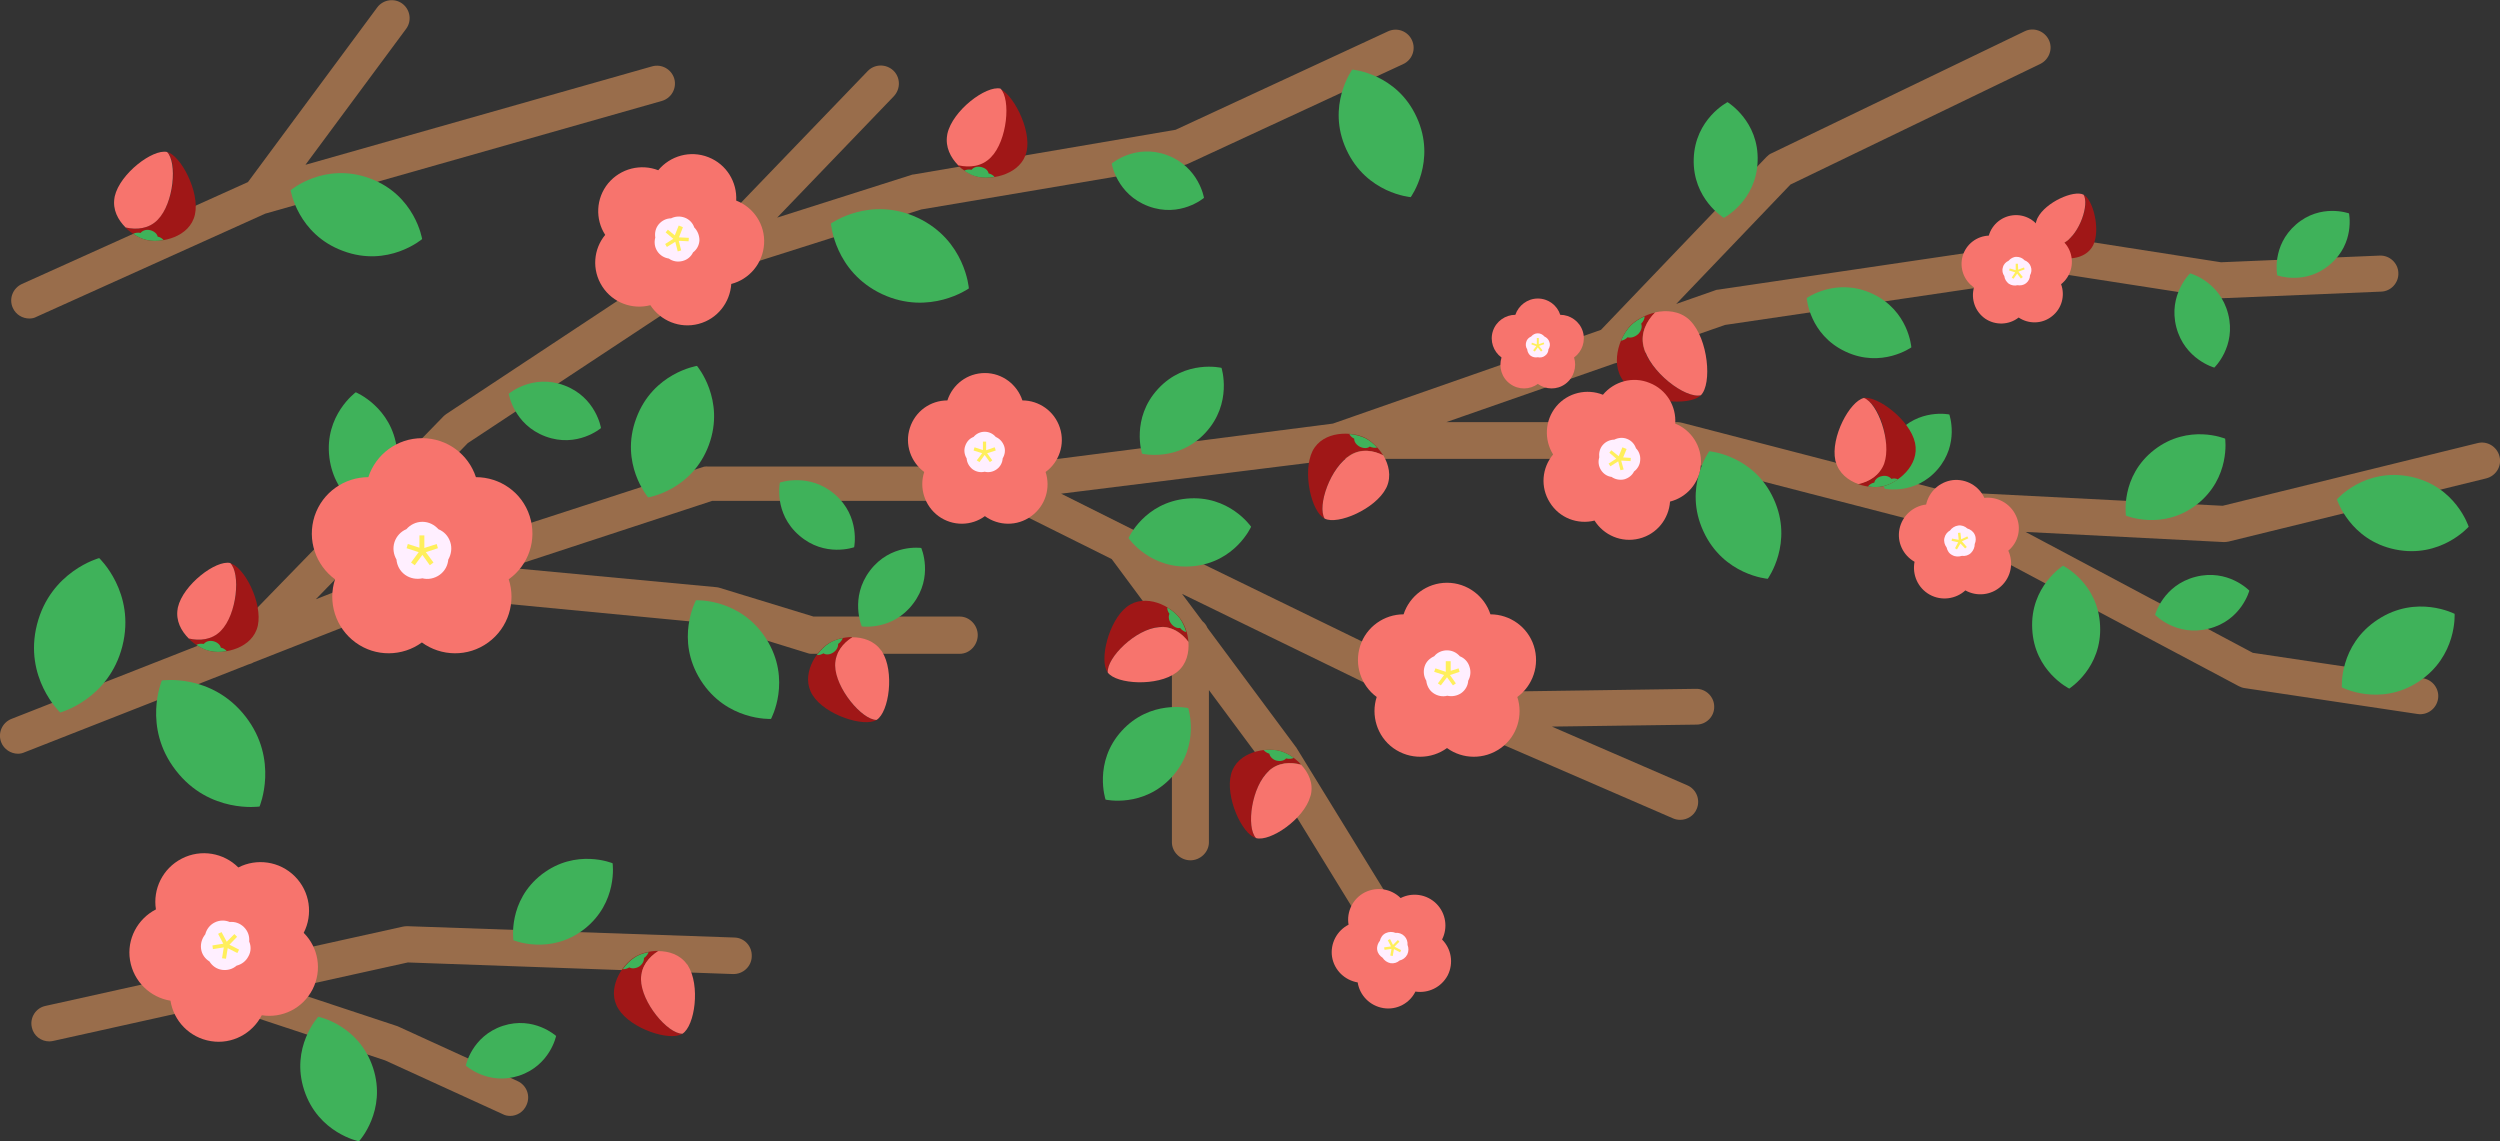 <?xml version="1.0" encoding="utf-8"?>
<!-- Generator: Adobe Illustrator 25.0.1, SVG Export Plug-In . SVG Version: 6.00 Build 0)  -->
<svg version="1.1" id="Layer_1" xmlns="http://www.w3.org/2000/svg" xmlns:xlink="http://www.w3.org/1999/xlink" x="0px" y="0px"
	 viewBox="0 0 1013.3 462.6" style="enable-background:new 0 0 1013.3 462.6;" xml:space="preserve">
<rect x="0" y="0" width="1013.3" height="462.6" fill="#333333" stroke="none"/>
<style type="text/css">
	.st0{fill:#996D4B;}
	.st1{fill:#3FB25A;}
	.st2{fill:#A01717;}
	.st3{fill:#F7746D;}
	.st4{fill:#0B491E;}
	.st5{fill:#FFEFFF;}
	.st6{fill:#FFEF5C;}
</style>
<g>
	<g>
		<path class="st0" d="M297.7,380L165,375.4c-0.6,0-1.2,0.1-1.8,0.2l-74.9,16.6c-1.1,0-2.1,0.2-3.1,0.7l-66.7,14.8
			c-4,0.8-6.5,4.8-5.6,8.7c0.7,3.4,3.7,5.7,7.1,5.7c0.5,0,1.1-0.1,1.6-0.2l66.2-14.7l68.3,22.6l47.7,21.8c0.9,0.5,2,0.7,3,0.7
			c2.7,0,5.4-1.6,6.6-4.4c1.7-3.7,0.1-8-3.6-9.7l-48.1-22c-0.2-0.1-0.4-0.2-0.7-0.3l-45-14.9l49.3-10.9l131.8,4.7
			c4.1,0.1,7.5-3.1,7.6-7.1C304.9,383.5,301.7,380.1,297.7,380z"/>
		<path class="st0" d="M1013.1,185c-1-4-5-6.4-8.9-5.4L900.9,205l-111.5-5.7l-107.5-27.9c-0.6-0.1-1.2-0.3-1.8-0.3h-93.9l68.2-23.8
			c0.6-0.1,1.2-0.3,1.8-0.6l43-15l138.3-20.4l61.2,9.5c0.4,0.1,0.9,0.1,1.4,0.1l65-2.7c4-0.1,7.2-3.6,7-7.6c-0.1-4-3.6-7.2-7.6-7
			l-64.3,2.7l-61.5-9.6c-0.7-0.1-1.5-0.1-2.2,0l-140.1,20.7c-0.4,0-0.9,0.1-1.3,0.3l-15.7,5.5l46.3-48.4L827,25.9
			c3.6-1.8,5.2-6.2,3.4-9.8c-1.8-3.6-6.2-5.2-9.8-3.4L718.1,62.1c-0.8,0.3-1.5,0.9-2.1,1.5l-67.1,70.1l-108.4,37.9
			c-0.1,0-0.2,0.1-0.3,0.1l-133.1,17.1c-1.4-0.3-2.9-0.2-4.2,0.3H287.5c-0.8,0-1.6-0.1-2.3,0.1l-116.8,37.9c-0.1,0-0.3,0-0.4,0.1
			l-40,15.7l61.6-63.3l101.9-67.3c0.4-0.3,0.8-0.6,1.2-1l1-1.1l79.7-25.3l106.5-18c0.6-0.1,1.2-0.3,1.8-0.6l87-40.3
			c3.7-1.7,5.3-6,3.6-9.7s-6-5.3-9.7-3.6l-86.1,39.9L370.4,70.7c-0.4,0-0.7,0.1-1,0.2L315,88.2L362.3,39c2.8-3,2.7-7.6-0.2-10.4
			c-3-2.8-7.6-2.7-10.4,0.2l-69,71.7l-101.8,67.3c-0.4,0.3-0.8,0.6-1.2,1L95,255.9L4.6,291.4c-3.7,1.5-5.6,5.7-4.1,9.5
			c1.1,2.8,3.9,4.6,6.8,4.6c0.9,0,1.8-0.2,2.7-0.6l90.7-35.6c0.7-0.2,1.4-0.4,2-0.8l68.8-27l116.9,11.2l38.2,11.8
			c0.7,0.2,1.4,0.5,2.1,0.5H389c4.1,0,7.3-3.6,7.3-7.6s-3.3-7.5-7.3-7.5h-59.3l-37.9-11.6c-0.4-0.1-0.9-0.3-1.4-0.3l-84.3-7.9
			l82.6-27.1h114.5l47.4,23.6l24.4,32.9v81.9c0,4,3.5,7.3,7.5,7.3s7.5-3.3,7.5-7.3v-61.7l23,31l46.5,75.7c1.3,2.3,3.7,3.5,6.2,3.5
			c1.3,0,2.6-0.4,3.9-1c3.4-2.1,4.5-6.7,2.4-10.1l-46.7-76c-0.2-0.2-0.3-0.3-0.4-0.5l-35.5-47.8c-0.4-1-1.1-2-2-2.7l-8.3-11.1
			L568,284c0.1,0,0.2,0.1,0.3,0.1l109.8,47.6c0.9,0.4,1.9,0.6,2.9,0.6c2.9,0,5.6-1.7,6.7-4.4c1.6-3.7-0.1-8-3.8-9.6L629,294.5
			l58.6-0.8c4,0,7.3-3.3,7.2-7.3c0-4-3.4-7.3-7.4-7.2l-90.8,1.3l-22.4-9.7l-105.1-51.2l-10.4-5.2c-0.1-0.1-0.3-0.1-0.4-0.2
			l-28.2-14.1L543.4,186h135.8L786,213.6l121.4,64.5c0.8,0.4,1.6,0.7,2.4,0.8l70.1,10.5c4,0.6,7.7-2.2,8.3-6.2s-2.2-7.7-6.2-8.3
			l-68.9-10.3l-92.1-49l80.2,4.1c0.2,0,0.3,0,0.4,0c0.6,0,1.2-0.1,1.7-0.2l104.4-25.6C1011.7,192.9,1014.1,188.9,1013.1,185z"/>
		<path class="st0" d="M11.9,129.1c1,0,2-0.2,2.9-0.7l92.7-41.8l160.8-45.7c3.8-1.1,6.1-5.1,5-9c-1.1-3.8-5.1-6.1-9-5L123.8,66.8
			l40.8-55.1c2.4-3.2,1.7-7.8-1.5-10.2c-3.2-2.4-7.8-1.7-10.2,1.5l-52.4,70.8L8.9,115.1c-3.7,1.7-5.4,6-3.7,9.7
			C6.4,127.5,9.1,129.1,11.9,129.1z"/>
	</g>
	<g>
		<g>
			<g>
				<path class="st1" d="M123.3,441.9c-5.7-17.4,5.7-29.8,5.7-29.8s16.5,3.3,22.2,20.7c5.7,17.4-5.7,29.8-5.7,29.8
					S129,459.3,123.3,441.9z"/>
			</g>
			<g>
				<path class="st1" d="M210.4,436c-12.6,4.1-21.6-4.1-21.6-4.1s2.4-11.9,15-16.1c12.6-4.1,21.6,4.1,21.6,4.1S223,431.8,210.4,436z
					"/>
			</g>
			<g>
				<path class="st1" d="M944.5,107.1c-10,8.7-21.5,4.5-21.5,4.5s-2.4-11.9,7.6-20.6s21.5-4.5,21.5-4.5S954.6,98.5,944.5,107.1z"/>
			</g>
			<g>
				<path class="st1" d="M236.8,376.6c-13.8,10.7-28.7,4.5-28.7,4.5s-2.4-15.9,11.5-26.7c13.9-10.7,28.7-4.5,28.7-4.5
					S250.6,365.8,236.8,376.6z"/>
			</g>
			<g>
				<path class="st1" d="M890.4,204.5c-13.8,10.7-28.7,4.5-28.7,4.5s-2.4-15.9,11.5-26.7c13.9-10.7,28.7-4.5,28.7-4.5
					S904.2,193.7,890.4,204.5z"/>
			</g>
			<g>
				<path class="st1" d="M71.3,312.3c-13.7-17.6-5.7-36.5-5.7-36.5s20.2-3,33.9,14.6s5.7,36.5,5.7,36.5S84.9,329.9,71.3,312.3z"/>
			</g>
			<g>
				<path class="st1" d="M970.8,222.7c-18.4-3.8-23.6-20.3-23.6-20.3s11.3-13,29.8-9.2c18.4,3.8,23.6,20.3,23.6,20.3
					S989.2,226.5,970.8,222.7z"/>
			</g>
			<g>
				<path class="st1" d="M980.3,276.3c-15.7,10.3-31.1,2.3-31.1,2.3s-1.2-17.2,14.6-27.5c15.7-10.3,31.1-2.3,31.1-2.3
					S996,266,980.3,276.3z"/>
			</g>
			<g>
				<path class="st1" d="M357.5,119.2c-19.3-9.1-20.7-28.6-20.7-28.6s15.9-11.4,35.2-2.3c19.3,9.1,20.7,28.6,20.7,28.6
					S376.8,128.2,357.5,119.2z"/>
			</g>
			<g>
				<path class="st1" d="M748,142.5c-14.7-6.9-15.7-21.7-15.7-21.7s12.1-8.6,26.7-1.7c14.7,6.9,15.7,21.7,15.7,21.7
					S762.6,149.4,748,142.5z"/>
			</g>
			<g>
				<path class="st1" d="M882.1,132.6c-3.4-13.2,5.6-21.8,5.6-21.8s12,3.2,15.4,16.4s-5.6,21.8-5.6,21.8S885.5,145.7,882.1,132.6z"
					/>
			</g>
			<g>
				<path class="st1" d="M895.3,254.8c-13.2,3.4-21.8-5.6-21.8-5.6s3.2-12,16.4-15.4s21.8,5.6,21.8,5.6S908.5,251.5,895.3,254.8z"/>
			</g>
			<g>
				<path class="st1" d="M712.4,65.3c-0.5,16.2-13.7,23-13.7,23s-12.7-7.7-12.2-23.9s13.7-23,13.7-23S713,49.1,712.4,65.3z"/>
			</g>
			<g>
				<path class="st1" d="M49.6,261.9c-5.5,21.6-25.2,26.9-25.2,26.9S9.5,274.7,15,253.1s25.2-26.9,25.2-26.9S55.1,240.2,49.6,261.9z
					"/>
			</g>
			<g>
				<path class="st1" d="M160.9,182.1c2.1,17.1-10.7,26.4-10.7,26.4s-14.6-6-16.7-23.1c-2.1-17.1,10.7-26.4,10.7-26.4
					S158.8,165,160.9,182.1z"/>
			</g>
			<g>
				<path class="st1" d="M483.5,229.5c-17.2,1.6-26.1-11.4-26.1-11.4s6.4-14.4,23.6-16s26.1,11.4,26.1,11.4S500.7,227.9,483.5,229.5
					z"/>
			</g>
			<g>
				<path class="st1" d="M454.6,296.3c11.6-12.8,27-9.3,27-9.3s5,15-6.5,27.8c-11.6,12.8-27,9.3-27,9.3S443.1,309,454.6,296.3z"/>
			</g>
			<g>
				<path class="st1" d="M823.7,254.9c-0.9-17.2,12.5-25.6,12.5-25.6s14.2,7,15,24.2c0.9,17.2-12.5,25.6-12.5,25.6
					S824.5,272.1,823.7,254.9z"/>
			</g>
			<g>
				<path class="st1" d="M221.1,176.9c-12.9-4.8-14.9-17.3-14.9-17.3s9.6-8.2,22.5-3.4s14.9,17.3,14.9,17.3S234,181.7,221.1,176.9z"
					/>
			</g>
			<g>
				<path class="st1" d="M465.5,83.6c-12.9-4.8-14.9-17.3-14.9-17.3s9.6-8.2,22.5-3.4S488,80.2,488,80.2S478.4,88.4,465.5,83.6z"/>
			</g>
			<g>
				<path class="st1" d="M323.9,217c-10.4-9-7.8-21.4-7.8-21.4s11.9-4.2,22.3,4.8s7.8,21.4,7.8,21.4S334.3,226.1,323.9,217z"/>
			</g>
			<g>
				<path class="st1" d="M785.3,190.3c-9,10.4-21.4,7.8-21.4,7.8s-4.2-11.9,4.8-22.3c9-10.4,21.4-7.8,21.4-7.8
					S794.3,179.9,785.3,190.3z"/>
			</g>
			<g>
				<path class="st1" d="M370.1,244.7c-8.3,11-20.8,9.2-20.8,9.2s-5-11.6,3.3-22.6s20.8-9.2,20.8-9.2S378.5,233.7,370.1,244.7z"/>
			</g>
			<g>
				<path class="st1" d="M287.3,180.4c-6.8,18.4-24.6,21.2-24.6,21.2s-11.7-13.7-4.8-32.1c6.8-18.4,24.6-21.2,24.6-21.2
					S294.1,162,287.3,180.4z"/>
			</g>
			<g>
				<path class="st1" d="M545.7,60.6c-8.2-17.8,2.4-32.4,2.4-32.4s18,1.5,26.1,19.3c8.2,17.8-2.4,32.4-2.4,32.4
					S553.9,78.5,545.7,60.6z"/>
			</g>
			<g>
				<path class="st1" d="M690.4,215.3c-8.2-17.8,2.4-32.4,2.4-32.4s18,1.5,26.1,19.3c8.2,17.8-2.4,32.4-2.4,32.4
					S698.6,233.2,690.4,215.3z"/>
			</g>
			<g>
				<path class="st1" d="M149.9,72.3c18.4,6.8,21.2,24.6,21.2,24.6s-13.7,11.7-32.1,4.8c-18.4-6.8-21.2-24.6-21.2-24.6
					S131.5,65.5,149.9,72.3z"/>
			</g>
			<g>
				<path class="st1" d="M488.6,175.4c-11.1,12-25.7,8.5-25.7,8.5s-4.6-14.3,6.5-26.3s25.7-8.5,25.7-8.5S499.7,163.4,488.6,175.4z"
					/>
			</g>
			<g>
				<path class="st1" d="M310.6,259c10.5,16.6,1.9,32.4,1.9,32.4s-18,0.9-28.5-15.7s-1.9-32.4-1.9-32.4S300.1,242.4,310.6,259z"/>
			</g>
		</g>
		<g>
			<g>
				<g>
					<g>
						<path class="st2" d="M689.4,160.2L689.4,160.2c-6.4,1.5-20.9-9.6-23.3-19.7c-1.3-5.5,1.2-10.3,4.7-13.8c-4,0.9-7.7,3-9.8,5.1
							c-4.6,4.6-9.1,16.7-1.8,24C666.6,163.2,684.8,164.8,689.4,160.2z"/>
					</g>
					<g>
						<path class="st2" d="M689.4,160.2L689.4,160.2L689.4,160.2z"/>
					</g>
					<g>
						<path class="st3" d="M689.4,160.2L689.4,160.2c4.6-4.6,3-22.8-4.3-30.2c-0.2-0.2-0.3-0.3-0.5-0.5c-3.9-3.5-9.1-3.9-13.7-2.9
							c-3.5,3.5-6,8.4-4.7,13.8C668.5,150.6,683.1,161.7,689.4,160.2z"/>
					</g>
				</g>
				<g>
					<path class="st1" d="M664,135.4c1.3-1.3,1.7-3,1.2-4.2c0.9-0.9,1.4-2,1.4-3c-2.3,1-4.3,2.4-5.6,3.7c-1.5,1.5-2.9,3.6-4,6.2
						c0.9-0.1,1.9-0.6,2.7-1.4C661,137.1,662.7,136.6,664,135.4z"/>
				</g>
			</g>
			<g>
				<g>
					<g>
						<path class="st2" d="M536.9,210.2L536.9,210.2c-3.1-5.1,2.3-20.9,10.4-25.8c4.4-2.7,9.3-1.9,13.3,0.1c-2-3.2-4.8-5.8-7.2-7
							c-5.3-2.7-17.1-3.1-21.4,5.3C527.8,191.3,531.5,207.5,536.9,210.2z"/>
					</g>
					<g>
						<path class="st2" d="M536.9,210.2L536.9,210.2L536.9,210.2z"/>
					</g>
					<g>
						<path class="st3" d="M536.9,210.2L536.9,210.2c5.3,2.7,20.6-3.9,24.9-12.3c0.1-0.2,0.2-0.4,0.3-0.6c1.9-4.4,0.8-9-1.4-12.7
							c-4-2.1-8.9-2.8-13.3-0.1C539.2,189.3,533.8,205.1,536.9,210.2z"/>
					</g>
				</g>
				<g>
					<path class="st1" d="M551.2,181.1c1.5,0.7,3.1,0.7,4-0.1c1,0.5,2.1,0.6,3,0.4c-1.5-1.7-3.3-3-4.8-3.8c-1.7-0.8-4-1.5-6.5-1.7
						c0.4,0.8,1.1,1.5,2,1.9C548.8,179,549.7,180.3,551.2,181.1z"/>
				</g>
			</g>
			<g>
				<g>
					<g>
						<path class="st2" d="M449,272.6L449,272.6c-0.5-5.9,11.3-17.7,20.8-18.5c5.1-0.4,9.2,2.4,11.9,6c-0.3-3.8-1.7-7.3-3.4-9.5
							c-3.6-4.8-13.9-10.4-21.5-4.7C449.3,251.6,445.4,267.8,449,272.6z"/>
					</g>
					<g>
						<path class="st2" d="M449,272.6L449,272.6L449,272.6z"/>
					</g>
					<g>
						<path class="st3" d="M449,272.6L449,272.6c3.6,4.8,20.2,5.7,27.8,0c0.2-0.1,0.3-0.3,0.5-0.4c3.7-3.1,4.7-7.7,4.4-12
							c-2.7-3.6-6.8-6.5-11.9-6C460.3,254.9,448.5,266.6,449,272.6z"/>
					</g>
				</g>
				<g>
					<path class="st1" d="M474.7,252.8c1,1.3,2.5,2,3.6,1.7c0.7,0.9,1.6,1.5,2.5,1.7c-0.6-2.2-1.6-4.2-2.6-5.6
						c-1.1-1.5-2.9-3.1-5.1-4.4c0,0.9,0.3,1.8,0.9,2.6C473.5,249.9,473.7,251.5,474.7,252.8z"/>
				</g>
			</g>
			<g>
				<g>
					<g>
						<path class="st2" d="M509.1,339.7L509.1,339.7c-4-4.4-1.8-20.9,5.2-27.3c3.8-3.5,8.8-3.7,13.1-2.5c-2.6-2.8-5.8-4.8-8.5-5.5
							c-5.7-1.6-17.4,0.2-19.9,9.3C496.5,322.8,503.3,338.1,509.1,339.7z"/>
					</g>
					<g>
						<path class="st2" d="M509.1,339.7L509.1,339.7L509.1,339.7z"/>
					</g>
					<g>
						<path class="st3" d="M509.1,339.7L509.1,339.7c5.8,1.6,19.5-7.8,22-16.9c0.1-0.2,0.1-0.4,0.2-0.6c1.1-4.7-0.9-9-3.9-12.2
							c-4.4-1.2-9.3-1-13.1,2.5C507.3,318.7,505,335.3,509.1,339.7z"/>
					</g>
				</g>
				<g>
					<path class="st1" d="M517.4,308.3c1.6,0.4,3.1,0,3.9-0.9c1.1,0.3,2.2,0.2,3.1-0.2c-1.8-1.4-3.8-2.3-5.5-2.8
						c-1.8-0.5-4.2-0.7-6.7-0.4c0.5,0.7,1.4,1.2,2.3,1.5C514.7,306.7,515.9,307.9,517.4,308.3z"/>
				</g>
			</g>
			<g>
				<g>
					<g>
						<path class="st2" d="M355.3,291.8L355.3,291.8c-6,0-16.7-12.7-16.7-22.2c0-5.1,3.1-9,7-11.4c-3.8,0-7.5,1.1-9.8,2.6
							c-5.1,3.2-11.5,13-6.4,21C334.4,289.8,350.3,294.9,355.3,291.8z"/>
					</g>
					<g>
						<path class="st2" d="M355.3,291.8L355.3,291.8L355.3,291.8z"/>
					</g>
					<g>
						<path class="st3" d="M355.3,291.8L355.3,291.8c5.1-3.2,7.3-19.7,2.2-27.7c-0.1-0.2-0.2-0.4-0.4-0.5c-2.8-3.9-7.3-5.3-11.6-5.3
							c-3.8,2.4-7,6.2-7,11.4C338.6,279,349.4,291.8,355.3,291.8z"/>
					</g>
				</g>
				<g>
					<path class="st1" d="M337.7,264.5c1.4-0.9,2.1-2.3,2-3.5c0.9-0.6,1.6-1.5,1.9-2.4c-2.3,0.5-4.3,1.2-5.7,2.2
						c-1.6,1-3.3,2.7-4.8,4.7c0.9,0.1,1.8-0.2,2.7-0.7C334.7,265.5,336.3,265.4,337.7,264.5z"/>
				</g>
			</g>
			<g>
				<g>
					<g>
						<path class="st2" d="M276.6,419L276.6,419c-6,0-16.7-12.7-16.7-22.2c0-5.1,3.1-9,7-11.4c-3.8,0-7.5,1.1-9.8,2.6
							c-5.1,3.2-11.5,13-6.4,21C255.7,417,271.5,422.2,276.6,419z"/>
					</g>
					<g>
						<path class="st2" d="M276.6,419L276.6,419L276.6,419z"/>
					</g>
					<g>
						<path class="st3" d="M276.6,419L276.6,419c5.1-3.2,7.3-19.7,2.2-27.7c-0.1-0.2-0.2-0.4-0.4-0.5c-2.8-3.9-7.3-5.3-11.6-5.3
							c-3.8,2.4-7,6.2-7,11.4C259.9,406.3,270.6,419,276.6,419z"/>
					</g>
				</g>
				<g>
					<path class="st1" d="M259,391.8c1.4-0.9,2.1-2.3,2-3.5c0.9-0.6,1.6-1.5,1.9-2.4c-2.3,0.5-4.3,1.2-5.7,2.2
						c-1.6,1-3.3,2.7-4.8,4.7c0.9,0.1,1.8-0.2,2.7-0.7C256,392.7,257.6,392.6,259,391.8z"/>
				</g>
			</g>
			<g>
				<g>
					<g>
						<path class="st2" d="M93,228.2L93,228.2c5,4.2,3,20.8-3.7,27.5c-3.6,3.7-8.5,4.1-12.9,3.1c2.7,2.7,6.1,4.5,8.8,5.1
							c5.8,1.3,17.2-1.1,19.3-10.3C106.5,244.4,99,229.5,93,228.2z"/>
					</g>
					<g>
						<path class="st2" d="M93.3,228.2L93.3,228.2L93.3,228.2z"/>
					</g>
					<g>
						<path class="st3" d="M93.3,228.2L93.3,228.2c-5.8-1.3-19.1,8.8-21.2,18c0,0.2-0.1,0.4-0.1,0.6c-0.8,4.8,1.4,8.9,4.5,12
							c4.4,1,9.4,0.6,13-3.1C96.1,249,97.6,232.4,93.3,228.2z"/>
					</g>
				</g>
				<g>
					<path class="st1" d="M86.5,259.9c-1.6-0.4-3.1,0.1-3.9,1.1c-1.1-0.2-2.2-0.1-3,0.4c1.9,1.3,3.9,2.2,5.6,2.5
						c1.8,0.4,4.2,0.5,6.7,0c-0.6-0.7-1.4-1.2-2.4-1.4C89.3,261.4,88.1,260.3,86.5,259.9z"/>
				</g>
			</g>
			<g>
				<g>
					<g>
						<path class="st2" d="M67.7,61.6L67.7,61.6c4.6,4.2,2.8,20.8-3.9,27.5c-3.6,3.7-8.6,4.1-13,3.1c2.7,2.7,6.1,4.5,8.7,5.1
							C65.4,98.6,76.9,96.2,79,87S73.2,62.9,67.7,61.6z"/>
					</g>
					<g>
						<path class="st2" d="M67.7,61.6L67.7,61.6L67.7,61.6z"/>
					</g>
					<g>
						<path class="st3" d="M67.7,61.6L67.7,61.6c-5.8-1.3-19.1,8.8-21.2,18c0,0.2-0.1,0.4-0.1,0.6c-0.8,4.8,1.4,8.9,4.5,12
							c4.4,1,9.4,0.6,13-3.1C70.5,82.4,71.9,65.8,67.7,61.6z"/>
					</g>
				</g>
				<g>
					<path class="st1" d="M60.9,93.3c-1.6-0.4-3.1,0.1-3.9,1.1c-1.1-0.2-2.2-0.1-3,0.4c1.9,1.3,3.9,2.2,5.6,2.5
						c1.8,0.4,4.2,0.5,6.7,0c-0.6-0.7-1.4-1.2-2.4-1.4C63.7,94.8,62.5,93.7,60.9,93.3z"/>
				</g>
			</g>
			<g>
				<g>
					<g>
						<path class="st2" d="M405,36L405,36c4,4.2,2.6,20.8-4.1,27.5c-3.6,3.7-8.7,4.1-13.1,3.1c2.7,2.7,6,4.5,8.7,5.1
							c5.8,1.3,17.5-1.1,19.6-10.3C418.2,52.1,410,37.3,405,36z"/>
					</g>
					<g>
						<path class="st2" d="M404.6,36L404.6,36L404.6,36z"/>
					</g>
					<g>
						<path class="st3" d="M405.5,35.9L405.5,35.9c-5.9-1.3-19.4,8.9-21.5,18.3c0,0.2-0.1,0.4-0.1,0.6c-0.8,4.8,1.4,9.1,4.5,12.2
							c4.5,1,9.5,0.6,13.2-3.2C408.3,57.1,409.8,40.2,405.5,35.9z"/>
					</g>
				</g>
				<g>
					<path class="st1" d="M397.7,67.7c-1.6-0.4-3.1,0.1-3.9,1.1c-1.1-0.2-2.2-0.1-3,0.4c1.9,1.3,3.9,2.2,5.6,2.5
						c1.8,0.4,4.2,0.5,6.7,0c-0.6-0.7-1.4-1.2-2.4-1.4C400.5,69.1,399.4,68.1,397.7,67.7z"/>
				</g>
			</g>
			<g>
				<g>
					<g>
						<path class="st2" d="M844.5,78.9L844.5,78.9c2.6,3.9-1.6,15.7-7.6,19.4c-3.3,2-7,1.5-10,0c1.5,2.4,3.6,4.3,5.5,5.2
							c4,2,12.8,2.2,16-4.1C851.5,93,848.3,80.8,844.5,78.9z"/>
					</g>
					<g>
						<path class="st2" d="M844.5,78.9L844.5,78.9L844.5,78.9z"/>
					</g>
					<g>
						<path class="st3" d="M844.5,78.9L844.5,78.9c-4-2-15.4,3.1-18.6,9.4c-0.1,0.1-0.1,0.3-0.2,0.4c-1.4,3.3-0.6,6.7,1.2,9.5
							c3,1.5,6.7,2,10,0C843,94.6,846.9,82.7,844.5,78.9z"/>
					</g>
				</g>
				<g>
					<path class="st4" d="M834,100.9c-1.1-0.5-2.3-0.5-3,0.1c-0.8-0.4-1.6-0.5-2.3-0.3c1.2,1.3,2.5,2.2,3.6,2.8
						c1.3,0.6,3,1.1,4.9,1.2c-0.3-0.6-0.8-1.1-1.5-1.4C835.8,102.4,835.2,101.4,834,100.9z"/>
				</g>
			</g>
		</g>
		<g>
			<g>
				<g>
					<path class="st2" d="M755,161.3L755,161.3c7,1.9,11.6,17.7,8.4,26.6c-1.7,4.8-5.9,7.3-10.3,8.3c3.6,1.3,7.5,1.5,10.1,0.9
						c5.8-1.3,15-8.3,13-17.6C774.2,170.3,761,160.2,755,161.3z"/>
				</g>
				<g>
					<path class="st2" d="M755.5,161.3L755.5,161.3L755.5,161.3z"/>
				</g>
				<g>
					<path class="st3" d="M755.5,161.3L755.5,161.3c-5.8,1.3-13.6,16-11.6,25.3c0,0.2,0.1,0.4,0.2,0.6c1.3,4.7,5,7.5,9.1,9
						c4.4-0.9,8.7-3.5,10.5-8.3C766.8,179,761.1,163.4,755.5,161.3z"/>
				</g>
			</g>
			<g>
				<path class="st1" d="M762.7,193c-1.6,0.3-2.8,1.4-3,2.6c-1.1,0.2-2,0.8-2.6,1.6c2.3,0.3,4.4,0.3,6.1-0.1c1.8-0.4,4-1.4,6.1-2.8
					c-0.8-0.4-1.8-0.5-2.7-0.2C765.8,193.1,764.3,192.6,762.7,193z"/>
			</g>
		</g>
		<g>
			<g>
				<path class="st3" d="M621.7,261.8c-2.5-7.8-9.8-12.8-17.6-12.8c-2.4-7.4-9.4-12.8-17.6-12.8c-8.2,0-15.2,5.4-17.6,12.8
					c-7.8,0-15.1,5-17.6,12.8c-2.5,7.8,0.4,16.1,6.7,20.7c-2.4,7.4,0.1,15.9,6.7,20.7c6.7,4.8,15.5,4.6,21.8,0
					c6.3,4.6,15.1,4.8,21.8,0s9.1-13.3,6.7-20.7C621.3,277.9,624.2,269.6,621.7,261.8z"/>
				<path class="st5" d="M595.6,270.2c-0.6-2-2.1-3.5-3.9-4.2c-1.3-1.5-3.1-2.4-5.2-2.4c-2.1,0-4,0.9-5.2,2.4
					c-1.8,0.8-3.3,2.2-3.9,4.2c-0.6,2-0.3,4.1,0.7,5.7c0.2,1.9,1.1,3.8,2.8,5s3.8,1.6,5.7,1.1c1.9,0.4,4,0.1,5.7-1.1s2.7-3.1,2.8-5
					C596,274.3,596.3,272.2,595.6,270.2z"/>
				<polygon class="st6" points="591.6,272.3 591.2,270.9 588,271.9 588,268 586,268 586,272.3 581.8,270.9 581.3,272.3 
					585.3,273.6 582.8,277 584,277.8 586.5,274.5 588.9,277.8 590.1,277 587.7,273.6 				"/>
			</g>
			<g>
				<path class="st3" d="M584.5,380.8c2.4-4.7,1.6-10.6-2.3-14.5c-3.9-3.9-9.8-4.7-14.5-2.3c-3.7-3.7-9.5-4.8-14.5-2.3
					c-4.9,2.5-7.5,7.9-6.6,13.1c-4.7,2.4-7.5,7.6-6.7,13c0.9,5.5,5.2,9.5,10.4,10.4c0.8,5.2,4.9,9.5,10.4,10.4s10.7-2,13-6.7
					c5.2,0.8,10.5-1.7,13.1-6.6C589.3,390.3,588.2,384.5,584.5,380.8z"/>
				<path class="st5" d="M570.5,383c0.1-1.3-0.3-2.6-1.3-3.6s-2.3-1.4-3.6-1.3c-1.2-0.5-2.6-0.5-3.9,0.1c-1.3,0.6-2.1,1.8-2.4,3.1
					c-0.8,1-1.3,2.3-1.1,3.7c0.2,1.4,1.1,2.5,2.2,3.2c0.7,1.1,1.8,1.9,3.2,2.2c1.4,0.2,2.7-0.2,3.7-1.1c1.3-0.3,2.4-1.1,3.1-2.4
					C571,385.6,571,384.2,570.5,383z"/>
				<polygon class="st6" points="567.9,385.1 565.2,383.7 567.2,381.7 566.6,381 564.6,383 563.4,380.6 562.5,381.1 563.8,383.6 
					561,384 561.2,385 564,384.6 563.5,387.3 564.5,387.5 565,384.7 567.5,386 				"/>
			</g>
			<g>
				<path class="st3" d="M641.5,134.2c-1.3-4-5.1-6.6-9.1-6.6c-1.2-3.8-4.8-6.6-9.1-6.6c-4.2,0-7.8,2.8-9.1,6.6
					c-4,0-7.8,2.6-9.1,6.6s0.2,8.3,3.5,10.7c-1.2,3.8,0,8.2,3.5,10.7c3.4,2.5,8,2.4,11.2,0c3.3,2.4,7.8,2.5,11.2,0s4.7-6.9,3.5-10.7
					C641.3,142.5,642.8,138.2,641.5,134.2z"/>
				<path class="st5" d="M628,138.6c-0.3-1-1.1-1.8-2-2.2c-0.7-0.8-1.6-1.3-2.7-1.3c-1.1,0-2,0.5-2.7,1.3c-0.9,0.4-1.7,1.1-2,2.2
					c-0.3,1-0.2,2.1,0.4,3c0.1,1,0.6,2,1.4,2.6c0.9,0.6,1.9,0.8,2.9,0.6c1,0.2,2,0.1,2.9-0.6c0.9-0.6,1.4-1.6,1.4-2.6
					C628.2,140.7,628.4,139.6,628,138.6z"/>
				<polygon class="st6" points="625.9,139.5 625.7,138.8 623.7,139.5 623.7,137 622.9,137 622.9,139.6 620.9,138.9 620.7,139.6 
					622.7,140.3 621.4,142 622.1,142.5 623.3,140.8 624.6,142.5 625.2,142 623.8,140.2 				"/>
			</g>
			<g>
				<path class="st3" d="M817.1,209c-2.3-5-7.6-7.8-12.8-7.2c-2.2-4.8-7.3-7.8-12.8-7.2c-5.5,0.7-9.7,4.8-10.8,9.9
					c-5.2,0.6-9.7,4.5-10.8,9.9s1.5,10.7,6.1,13.3c-1,5.2,1.3,10.6,6.1,13.3s10.7,1.8,14.5-1.7c4.6,2.6,10.5,2,14.5-1.7
					c4.1-3.8,5.1-9.6,2.9-14.4C818.1,219.8,819.5,214,817.1,209z"/>
				<path class="st5" d="M800.4,216.7c-0.6-1.3-1.7-2.1-3-2.5c-1-0.9-2.3-1.4-3.7-1.2s-2.6,1-3.3,2c-1.1,0.6-2,1.7-2.3,3.1
					c-0.3,1.4,0.1,2.7,0.9,3.8c0.3,1.3,1,2.5,2.3,3.1c1.2,0.7,2.6,0.7,3.9,0.3c1.3,0.2,2.7-0.2,3.7-1.2s1.5-2.3,1.5-3.6
					C800.9,219.4,801,218,800.4,216.7z"/>
				<polygon class="st6" points="797.8,218.2 797.4,217.4 794.9,218.6 794.6,215.9 793.6,216 793.9,218.8 791.2,218.3 791,219.2 
					793.7,219.8 792.4,222.2 793.2,222.7 794.6,220.3 796.5,222.3 797.2,221.7 795.2,219.4 				"/>
			</g>
			<g>
				<g>
					<path class="st3" d="M298.4,81.3c0.4-7.5-3.9-14.7-11.3-17.6s-15.5-0.5-20.3,5.3c-7-2.7-15.2-0.8-20.3,5.3
						c-5,6.1-5.3,14.6-1.2,20.9c-4.8,5.8-5.5,14.2-1.2,20.9c4.3,6.7,12.3,9.5,19.5,7.6c4.1,6.3,11.9,9.6,19.5,7.6
						c7.7-2,12.8-8.7,13.3-16.2c7.3-1.9,12.8-8.3,13.3-16.2C310.2,91,305.4,84,298.4,81.3z"/>
				</g>
				<g>
					<path class="st5" d="M281.4,92.2c-0.6-1.8-2-3.3-3.9-4s-3.9-0.5-5.5,0.3c-1.9,0-3.7,0.9-5,2.4c-1.3,1.6-1.7,3.5-1.4,5.4
						c-0.5,1.8-0.3,3.8,0.8,5.5c1.1,1.7,2.8,2.7,4.7,3c1.5,1.1,3.5,1.5,5.5,1s3.5-1.8,4.3-3.5c1.5-1.1,2.5-2.9,2.6-4.9
						C283.5,95.4,282.7,93.5,281.4,92.2z"/>
				</g>
				<g>
					<polygon class="st6" points="279.2,96.4 275.2,96.2 276.8,92.1 275.1,91.4 273.5,95.4 270.7,93.1 269.8,94.2 272.9,96.8 
						269.6,98.9 270.3,100.1 273.7,98 274.7,101.9 276.1,101.5 275.1,97.6 279.1,97.8 					"/>
				</g>
			</g>
			<g>
				<g>
					<path class="st3" d="M214.7,209.2c-3.1-9.7-12.1-15.8-21.8-15.8c-3-9.2-11.6-15.8-21.8-15.8s-18.8,6.6-21.8,15.8
						c-9.6,0-18.6,6.1-21.8,15.8c-3.1,9.7,0.5,19.9,8.3,25.6c-3,9.2,0.1,19.6,8.3,25.6c8.2,6,19.1,5.7,26.9,0c7.8,5.7,18.7,6,26.9,0
						s11.3-16.4,8.3-25.6C214.2,229.1,217.8,218.9,214.7,209.2z"/>
				</g>
				<g>
					<path class="st5" d="M182.5,219.7c-0.8-2.5-2.6-4.3-4.8-5.2c-1.6-1.8-3.9-3-6.5-3s-4.9,1.2-6.5,3c-2.2,0.9-4,2.8-4.8,5.2
						c-0.8,2.5-0.4,5,0.8,7.1c0.2,2.4,1.4,4.7,3.5,6.2s4.7,1.9,7,1.4c2.3,0.6,4.9,0.1,7-1.4s3.3-3.8,3.5-6.2
						C182.9,224.7,183.3,222.1,182.5,219.7z"/>
				</g>
				<g>
					<polygon class="st6" points="177.5,222.2 177,220.5 172,222.1 172,217 170,217 170,222 165.3,220.5 164.8,222.2 169.7,223.8 
						166.6,228 168.1,229.1 171.2,224.9 174.2,229.1 175.7,228 172.6,223.8 					"/>
				</g>
			</g>
			<g>
				<g>
					<path class="st3" d="M123.1,378.1c3.8-7.4,2.6-16.7-3.6-22.9c-6.2-6.2-15.5-7.4-22.9-3.6c-5.9-5.9-15.1-7.6-22.9-3.6
						s-11.8,12.4-10.5,20.6c-7.4,3.8-11.9,12-10.5,20.6s8.2,15.1,16.4,16.4c1.3,8.2,7.7,15,16.4,16.4c8.6,1.4,16.8-3.1,20.6-10.5
						c8.2,1.3,16.6-2.7,20.6-10.5C130.7,393.1,129,384,123.1,378.1z"/>
				</g>
				<g>
					<path class="st5" d="M101,381.6c0.2-2.1-0.5-4.2-2.1-5.8c-1.6-1.6-3.7-2.3-5.8-2.1c-1.9-0.8-4.1-0.8-6.1,0.2s-3.3,2.8-3.8,4.8
						c-1.3,1.6-2,3.7-1.7,5.9c0.3,2.2,1.6,4,3.4,5.1c1.1,1.8,2.9,3.1,5.1,3.4s4.3-0.3,5.9-1.7c2-0.5,3.8-1.8,4.8-3.8
						C101.8,385.7,101.8,383.5,101,381.6z"/>
				</g>
				<g>
					<polygon class="st6" points="96.9,384.9 93,382.9 96.1,379.7 95,378.6 91.9,381.7 89.8,377.8 88.4,378.5 90.5,382.5 
						86.1,383.2 86.3,384.7 90.7,384 90,388.4 91.6,388.6 92.3,384.3 96.2,386.3 					"/>
				</g>
			</g>
			<g>
				<g>
					<path class="st3" d="M429.6,173.4c-2.2-6.8-8.5-11.1-15.2-11.1c-2.1-6.4-8.1-11.1-15.2-11.1s-13.1,4.6-15.2,11.1
						c-6.8,0-13,4.3-15.2,11.1s0.4,13.9,5.8,17.9c-2.1,6.4,0.1,13.7,5.8,17.9c5.8,4.2,13.4,4,18.8,0c5.5,4,13.1,4.2,18.8,0
						c5.8-4.2,7.9-11.5,5.8-17.9C429.2,187.4,431.8,180.2,429.6,173.4z"/>
				</g>
				<g>
					<path class="st5" d="M407,180.8c-0.6-1.7-1.8-3-3.4-3.7c-1.1-1.3-2.7-2.1-4.5-2.1s-3.4,0.8-4.5,2.1c-1.6,0.6-2.8,1.9-3.4,3.7
						c-0.6,1.7-0.3,3.5,0.6,5c0.1,1.7,1,3.3,2.4,4.4c1.5,1.1,3.3,1.4,4.9,1c1.6,0.4,3.4,0.1,4.9-1s2.3-2.7,2.4-4.4
						C407.3,184.3,407.6,182.5,407,180.8z"/>
				</g>
				<polygon class="st6" points="403.6,182.6 403.2,181.3 403.1,181.4 403.1,181.3 399.7,182.5 399.7,179 398.4,179 398.4,182.4 
					395,181.3 394.6,182.6 398.1,183.7 395.9,186.6 397,187.3 399.1,184.4 401.2,187.3 402.2,186.6 400.1,183.7 				"/>
			</g>
			<g>
				<path class="st3" d="M679,171.7c0.5-7-3.5-13.8-10.4-16.5c-6.8-2.8-14.4-0.6-18.9,4.8c-6.5-2.6-14.2-0.9-18.9,4.7
					c-4.7,5.7-5,13.5-1.3,19.5c-4.5,5.4-5.3,13.2-1.3,19.5c3.9,6.3,11.3,9,18.1,7.3c3.7,5.9,10.9,9.1,18.1,7.3c7.2-1.8,12-8,12.5-15
					c6.8-1.7,12-7.6,12.5-15C689.9,180.9,685.5,174.3,679,171.7z"/>
				<path class="st5" d="M663.1,181.7c-0.6-1.7-1.8-3.1-3.6-3.8c-1.7-0.7-3.6-0.5-5.2,0.3c-1.7,0-3.5,0.8-4.7,2.2s-1.6,3.3-1.4,5
					c-0.5,1.7-0.3,3.5,0.7,5.1s2.6,2.6,4.3,2.8c1.4,1,3.3,1.4,5.1,1c1.8-0.5,3.3-1.7,4-3.2c1.4-1,2.4-2.7,2.5-4.5
					C665,184.7,664.3,182.9,663.1,181.7z"/>
				<polygon class="st6" points="661,185.6 657.9,185.4 659.3,182 657.6,181.3 656.1,184.9 653.1,182.5 652.3,183.5 655.1,185.9 
					652,187.9 652.7,189 655.9,187 656.8,190.6 658.1,190.3 657.1,186.7 660.9,186.9 				"/>
			</g>
			<g>
				<path class="st3" d="M839.1,102.2c-1.7-4.8-6.4-7.7-11.2-7.5c-1.7-4.5-6.1-7.7-11.2-7.5c-5.1,0.2-9.3,3.7-10.6,8.3
					c-4.8,0.2-9.2,3.4-10.6,8.3c-1.4,4.9,0.6,10,4.6,12.7c-1.3,4.7,0.4,9.8,4.6,12.7c4.2,2.8,9.7,2.5,13.5-0.5
					c4,2.7,9.5,2.7,13.5-0.5c4-3.1,5.4-8.4,3.7-13C839.2,112.2,840.8,107,839.1,102.2z"/>
				<path class="st5" d="M823.1,108c-0.4-1.2-1.4-2.1-2.5-2.5c-0.8-0.9-2-1.4-3.3-1.4s-2.4,0.7-3.2,1.6c-1.1,0.5-2,1.4-2.3,2.7
					c-0.4,1.3-0.1,2.5,0.6,3.5c0.1,1.2,0.8,2.3,1.8,3.1c1.1,0.7,2.4,0.9,3.5,0.6c1.2,0.2,2.5,0,3.5-0.8s1.6-2,1.6-3.2
					C823.4,110.5,823.6,109.3,823.1,108z"/>
				<polygon class="st6" points="820.6,109.2 820.4,108.4 818,109.3 817.9,106.9 817,106.9 817,109.5 814.6,108.8 814.3,109.6 
					816.8,110.4 815.4,112.5 816.1,113 817.6,110.9 819.1,112.9 819.9,112.3 818.1,110.1 				"/>
			</g>
		</g>
	</g>
</g>
</svg>
